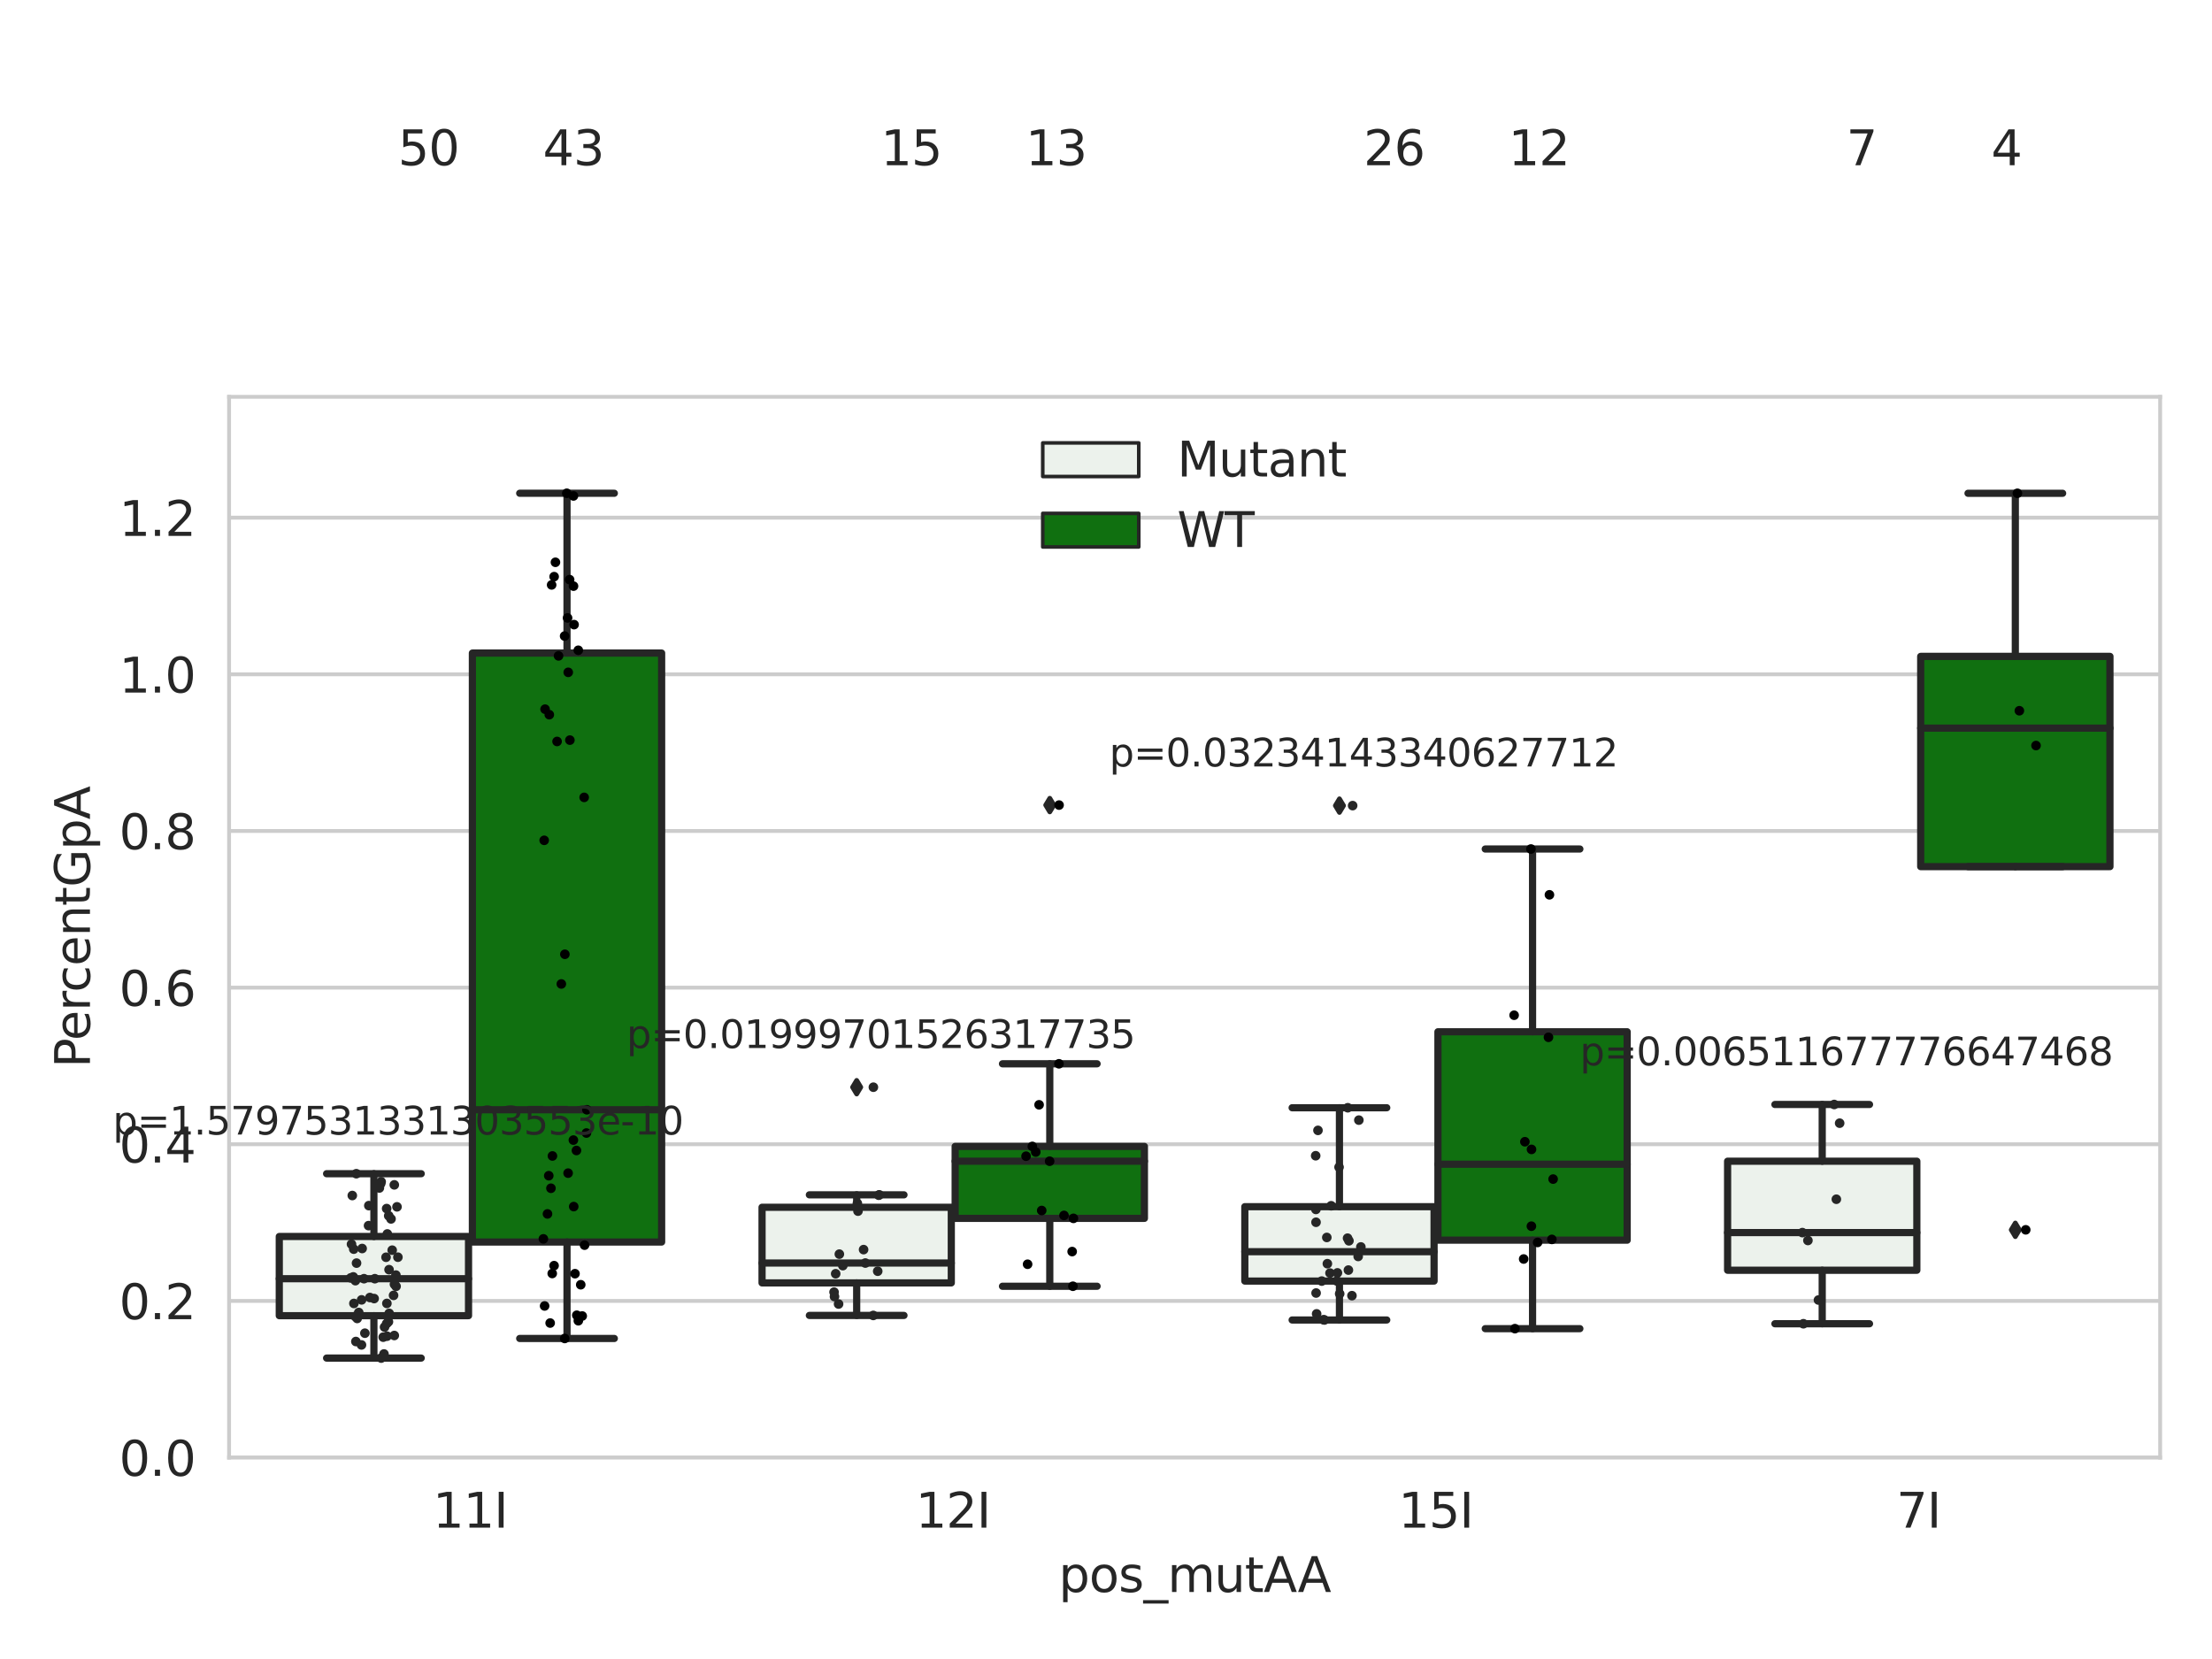 <?xml version="1.0" encoding="utf-8" standalone="no"?>
<!DOCTYPE svg PUBLIC "-//W3C//DTD SVG 1.1//EN"
  "http://www.w3.org/Graphics/SVG/1.1/DTD/svg11.dtd">
<svg xmlns:xlink="http://www.w3.org/1999/xlink" width="460.8pt" height="345.6pt" viewBox="0 0 460.8 345.6" xmlns="http://www.w3.org/2000/svg" version="1.1">
 <defs>
  <style type="text/css">*{stroke-linejoin: round; stroke-linecap: butt}</style>
 </defs>
 <g id="figure_1">
  <g id="patch_1">
   <path d="M 0 345.6 
L 460.8 345.6 
L 460.8 0 
L 0 0 
z
" style="fill: #ffffff"/>
  </g>
  <g id="axes_1">
   <g id="patch_2">
    <path d="M 47.72 303.64 
L 450 303.64 
L 450 82.667 
L 47.72 82.667 
z
" style="fill: #ffffff"/>
   </g>
   <g id="matplotlib.axis_1">
    <g id="xtick_1">
     <g id="text_1">
      <!-- 11I -->
      <g style="fill: #262626" transform="translate(90.168 318.238)scale(0.1 -0.1)">
       <defs>
        <path id="DejaVuSans-31" d="M 794 531 
L 1825 531 
L 1825 4091 
L 703 3866 
L 703 4441 
L 1819 4666 
L 2450 4666 
L 2450 531 
L 3481 531 
L 3481 0 
L 794 0 
L 794 531 
z
" transform="scale(0.016)"/>
        <path id="DejaVuSans-49" d="M 628 4666 
L 1259 4666 
L 1259 0 
L 628 0 
L 628 4666 
z
" transform="scale(0.016)"/>
       </defs>
       <use xlink:href="#DejaVuSans-31"/>
       <use xlink:href="#DejaVuSans-31" x="63.623"/>
       <use xlink:href="#DejaVuSans-49" x="127.246"/>
      </g>
     </g>
    </g>
    <g id="xtick_2">
     <g id="text_2">
      <!-- 12I -->
      <g style="fill: #262626" transform="translate(190.738 318.238)scale(0.1 -0.1)">
       <defs>
        <path id="DejaVuSans-32" d="M 1228 531 
L 3431 531 
L 3431 0 
L 469 0 
L 469 531 
Q 828 903 1448 1529 
Q 2069 2156 2228 2338 
Q 2531 2678 2651 2914 
Q 2772 3150 2772 3378 
Q 2772 3750 2511 3984 
Q 2250 4219 1831 4219 
Q 1534 4219 1204 4116 
Q 875 4013 500 3803 
L 500 4441 
Q 881 4594 1212 4672 
Q 1544 4750 1819 4750 
Q 2544 4750 2975 4387 
Q 3406 4025 3406 3419 
Q 3406 3131 3298 2873 
Q 3191 2616 2906 2266 
Q 2828 2175 2409 1742 
Q 1991 1309 1228 531 
z
" transform="scale(0.016)"/>
       </defs>
       <use xlink:href="#DejaVuSans-31"/>
       <use xlink:href="#DejaVuSans-32" x="63.623"/>
       <use xlink:href="#DejaVuSans-49" x="127.246"/>
      </g>
     </g>
    </g>
    <g id="xtick_3">
     <g id="text_3">
      <!-- 15I -->
      <g style="fill: #262626" transform="translate(291.308 318.238)scale(0.1 -0.1)">
       <defs>
        <path id="DejaVuSans-35" d="M 691 4666 
L 3169 4666 
L 3169 4134 
L 1269 4134 
L 1269 2991 
Q 1406 3038 1543 3061 
Q 1681 3084 1819 3084 
Q 2600 3084 3056 2656 
Q 3513 2228 3513 1497 
Q 3513 744 3044 326 
Q 2575 -91 1722 -91 
Q 1428 -91 1123 -41 
Q 819 9 494 109 
L 494 744 
Q 775 591 1075 516 
Q 1375 441 1709 441 
Q 2250 441 2565 725 
Q 2881 1009 2881 1497 
Q 2881 1984 2565 2268 
Q 2250 2553 1709 2553 
Q 1456 2553 1204 2497 
Q 953 2441 691 2322 
L 691 4666 
z
" transform="scale(0.016)"/>
       </defs>
       <use xlink:href="#DejaVuSans-31"/>
       <use xlink:href="#DejaVuSans-35" x="63.623"/>
       <use xlink:href="#DejaVuSans-49" x="127.246"/>
      </g>
     </g>
    </g>
    <g id="xtick_4">
     <g id="text_4">
      <!-- 7I -->
      <g style="fill: #262626" transform="translate(395.059 318.238)scale(0.1 -0.1)">
       <defs>
        <path id="DejaVuSans-37" d="M 525 4666 
L 3525 4666 
L 3525 4397 
L 1831 0 
L 1172 0 
L 2766 4134 
L 525 4134 
L 525 4666 
z
" transform="scale(0.016)"/>
       </defs>
       <use xlink:href="#DejaVuSans-37"/>
       <use xlink:href="#DejaVuSans-49" x="63.623"/>
      </g>
     </g>
    </g>
    <g id="text_5">
     <!-- pos_mutAA -->
     <g style="fill: #262626" transform="translate(220.544 331.638)scale(0.1 -0.1)">
      <defs>
       <path id="DejaVuSans-70" d="M 1159 525 
L 1159 -1331 
L 581 -1331 
L 581 3500 
L 1159 3500 
L 1159 2969 
Q 1341 3281 1617 3432 
Q 1894 3584 2278 3584 
Q 2916 3584 3314 3078 
Q 3713 2572 3713 1747 
Q 3713 922 3314 415 
Q 2916 -91 2278 -91 
Q 1894 -91 1617 61 
Q 1341 213 1159 525 
z
M 3116 1747 
Q 3116 2381 2855 2742 
Q 2594 3103 2138 3103 
Q 1681 3103 1420 2742 
Q 1159 2381 1159 1747 
Q 1159 1113 1420 752 
Q 1681 391 2138 391 
Q 2594 391 2855 752 
Q 3116 1113 3116 1747 
z
" transform="scale(0.016)"/>
       <path id="DejaVuSans-6f" d="M 1959 3097 
Q 1497 3097 1228 2736 
Q 959 2375 959 1747 
Q 959 1119 1226 758 
Q 1494 397 1959 397 
Q 2419 397 2687 759 
Q 2956 1122 2956 1747 
Q 2956 2369 2687 2733 
Q 2419 3097 1959 3097 
z
M 1959 3584 
Q 2709 3584 3137 3096 
Q 3566 2609 3566 1747 
Q 3566 888 3137 398 
Q 2709 -91 1959 -91 
Q 1206 -91 779 398 
Q 353 888 353 1747 
Q 353 2609 779 3096 
Q 1206 3584 1959 3584 
z
" transform="scale(0.016)"/>
       <path id="DejaVuSans-73" d="M 2834 3397 
L 2834 2853 
Q 2591 2978 2328 3040 
Q 2066 3103 1784 3103 
Q 1356 3103 1142 2972 
Q 928 2841 928 2578 
Q 928 2378 1081 2264 
Q 1234 2150 1697 2047 
L 1894 2003 
Q 2506 1872 2764 1633 
Q 3022 1394 3022 966 
Q 3022 478 2636 193 
Q 2250 -91 1575 -91 
Q 1294 -91 989 -36 
Q 684 19 347 128 
L 347 722 
Q 666 556 975 473 
Q 1284 391 1588 391 
Q 1994 391 2212 530 
Q 2431 669 2431 922 
Q 2431 1156 2273 1281 
Q 2116 1406 1581 1522 
L 1381 1569 
Q 847 1681 609 1914 
Q 372 2147 372 2553 
Q 372 3047 722 3315 
Q 1072 3584 1716 3584 
Q 2034 3584 2315 3537 
Q 2597 3491 2834 3397 
z
" transform="scale(0.016)"/>
       <path id="DejaVuSans-5f" d="M 3263 -1063 
L 3263 -1509 
L -63 -1509 
L -63 -1063 
L 3263 -1063 
z
" transform="scale(0.016)"/>
       <path id="DejaVuSans-6d" d="M 3328 2828 
Q 3544 3216 3844 3400 
Q 4144 3584 4550 3584 
Q 5097 3584 5394 3201 
Q 5691 2819 5691 2113 
L 5691 0 
L 5113 0 
L 5113 2094 
Q 5113 2597 4934 2840 
Q 4756 3084 4391 3084 
Q 3944 3084 3684 2787 
Q 3425 2491 3425 1978 
L 3425 0 
L 2847 0 
L 2847 2094 
Q 2847 2600 2669 2842 
Q 2491 3084 2119 3084 
Q 1678 3084 1418 2786 
Q 1159 2488 1159 1978 
L 1159 0 
L 581 0 
L 581 3500 
L 1159 3500 
L 1159 2956 
Q 1356 3278 1631 3431 
Q 1906 3584 2284 3584 
Q 2666 3584 2933 3390 
Q 3200 3197 3328 2828 
z
" transform="scale(0.016)"/>
       <path id="DejaVuSans-75" d="M 544 1381 
L 544 3500 
L 1119 3500 
L 1119 1403 
Q 1119 906 1312 657 
Q 1506 409 1894 409 
Q 2359 409 2629 706 
Q 2900 1003 2900 1516 
L 2900 3500 
L 3475 3500 
L 3475 0 
L 2900 0 
L 2900 538 
Q 2691 219 2414 64 
Q 2138 -91 1772 -91 
Q 1169 -91 856 284 
Q 544 659 544 1381 
z
M 1991 3584 
L 1991 3584 
z
" transform="scale(0.016)"/>
       <path id="DejaVuSans-74" d="M 1172 4494 
L 1172 3500 
L 2356 3500 
L 2356 3053 
L 1172 3053 
L 1172 1153 
Q 1172 725 1289 603 
Q 1406 481 1766 481 
L 2356 481 
L 2356 0 
L 1766 0 
Q 1100 0 847 248 
Q 594 497 594 1153 
L 594 3053 
L 172 3053 
L 172 3500 
L 594 3500 
L 594 4494 
L 1172 4494 
z
" transform="scale(0.016)"/>
       <path id="DejaVuSans-41" d="M 2188 4044 
L 1331 1722 
L 3047 1722 
L 2188 4044 
z
M 1831 4666 
L 2547 4666 
L 4325 0 
L 3669 0 
L 3244 1197 
L 1141 1197 
L 716 0 
L 50 0 
L 1831 4666 
z
" transform="scale(0.016)"/>
      </defs>
      <use xlink:href="#DejaVuSans-70"/>
      <use xlink:href="#DejaVuSans-6f" x="63.477"/>
      <use xlink:href="#DejaVuSans-73" x="124.658"/>
      <use xlink:href="#DejaVuSans-5f" x="176.758"/>
      <use xlink:href="#DejaVuSans-6d" x="226.758"/>
      <use xlink:href="#DejaVuSans-75" x="324.17"/>
      <use xlink:href="#DejaVuSans-74" x="387.549"/>
      <use xlink:href="#DejaVuSans-41" x="426.758"/>
      <use xlink:href="#DejaVuSans-41" x="497.916"/>
     </g>
    </g>
   </g>
   <g id="matplotlib.axis_2">
    <g id="ytick_1">
     <g id="line2d_1">
      <path d="M 47.72 303.64 
L 450 303.64 
" clip-path="url(#p53168a4348)" style="fill: none; stroke: #cccccc; stroke-width: 0.8; stroke-linecap: round"/>
     </g>
     <g id="text_6">
      <!-- 0.0 -->
      <g style="fill: #262626" transform="translate(24.817 307.439)scale(0.1 -0.1)">
       <defs>
        <path id="DejaVuSans-30" d="M 2034 4250 
Q 1547 4250 1301 3770 
Q 1056 3291 1056 2328 
Q 1056 1369 1301 889 
Q 1547 409 2034 409 
Q 2525 409 2770 889 
Q 3016 1369 3016 2328 
Q 3016 3291 2770 3770 
Q 2525 4250 2034 4250 
z
M 2034 4750 
Q 2819 4750 3233 4129 
Q 3647 3509 3647 2328 
Q 3647 1150 3233 529 
Q 2819 -91 2034 -91 
Q 1250 -91 836 529 
Q 422 1150 422 2328 
Q 422 3509 836 4129 
Q 1250 4750 2034 4750 
z
" transform="scale(0.016)"/>
        <path id="DejaVuSans-2e" d="M 684 794 
L 1344 794 
L 1344 0 
L 684 0 
L 684 794 
z
" transform="scale(0.016)"/>
       </defs>
       <use xlink:href="#DejaVuSans-30"/>
       <use xlink:href="#DejaVuSans-2e" x="63.623"/>
       <use xlink:href="#DejaVuSans-30" x="95.41"/>
      </g>
     </g>
    </g>
    <g id="ytick_2">
     <g id="line2d_2">
      <path d="M 47.72 271.006 
L 450 271.006 
" clip-path="url(#p53168a4348)" style="fill: none; stroke: #cccccc; stroke-width: 0.8; stroke-linecap: round"/>
     </g>
     <g id="text_7">
      <!-- 0.2 -->
      <g style="fill: #262626" transform="translate(24.817 274.806)scale(0.1 -0.1)">
       <use xlink:href="#DejaVuSans-30"/>
       <use xlink:href="#DejaVuSans-2e" x="63.623"/>
       <use xlink:href="#DejaVuSans-32" x="95.41"/>
      </g>
     </g>
    </g>
    <g id="ytick_3">
     <g id="line2d_3">
      <path d="M 47.72 238.373 
L 450 238.373 
" clip-path="url(#p53168a4348)" style="fill: none; stroke: #cccccc; stroke-width: 0.8; stroke-linecap: round"/>
     </g>
     <g id="text_8">
      <!-- 0.4 -->
      <g style="fill: #262626" transform="translate(24.817 242.172)scale(0.1 -0.1)">
       <defs>
        <path id="DejaVuSans-34" d="M 2419 4116 
L 825 1625 
L 2419 1625 
L 2419 4116 
z
M 2253 4666 
L 3047 4666 
L 3047 1625 
L 3713 1625 
L 3713 1100 
L 3047 1100 
L 3047 0 
L 2419 0 
L 2419 1100 
L 313 1100 
L 313 1709 
L 2253 4666 
z
" transform="scale(0.016)"/>
       </defs>
       <use xlink:href="#DejaVuSans-30"/>
       <use xlink:href="#DejaVuSans-2e" x="63.623"/>
       <use xlink:href="#DejaVuSans-34" x="95.41"/>
      </g>
     </g>
    </g>
    <g id="ytick_4">
     <g id="line2d_4">
      <path d="M 47.72 205.739 
L 450 205.739 
" clip-path="url(#p53168a4348)" style="fill: none; stroke: #cccccc; stroke-width: 0.8; stroke-linecap: round"/>
     </g>
     <g id="text_9">
      <!-- 0.6 -->
      <g style="fill: #262626" transform="translate(24.817 209.539)scale(0.1 -0.1)">
       <defs>
        <path id="DejaVuSans-36" d="M 2113 2584 
Q 1688 2584 1439 2293 
Q 1191 2003 1191 1497 
Q 1191 994 1439 701 
Q 1688 409 2113 409 
Q 2538 409 2786 701 
Q 3034 994 3034 1497 
Q 3034 2003 2786 2293 
Q 2538 2584 2113 2584 
z
M 3366 4563 
L 3366 3988 
Q 3128 4100 2886 4159 
Q 2644 4219 2406 4219 
Q 1781 4219 1451 3797 
Q 1122 3375 1075 2522 
Q 1259 2794 1537 2939 
Q 1816 3084 2150 3084 
Q 2853 3084 3261 2657 
Q 3669 2231 3669 1497 
Q 3669 778 3244 343 
Q 2819 -91 2113 -91 
Q 1303 -91 875 529 
Q 447 1150 447 2328 
Q 447 3434 972 4092 
Q 1497 4750 2381 4750 
Q 2619 4750 2861 4703 
Q 3103 4656 3366 4563 
z
" transform="scale(0.016)"/>
       </defs>
       <use xlink:href="#DejaVuSans-30"/>
       <use xlink:href="#DejaVuSans-2e" x="63.623"/>
       <use xlink:href="#DejaVuSans-36" x="95.41"/>
      </g>
     </g>
    </g>
    <g id="ytick_5">
     <g id="line2d_5">
      <path d="M 47.72 173.106 
L 450 173.106 
" clip-path="url(#p53168a4348)" style="fill: none; stroke: #cccccc; stroke-width: 0.8; stroke-linecap: round"/>
     </g>
     <g id="text_10">
      <!-- 0.8 -->
      <g style="fill: #262626" transform="translate(24.817 176.905)scale(0.1 -0.1)">
       <defs>
        <path id="DejaVuSans-38" d="M 2034 2216 
Q 1584 2216 1326 1975 
Q 1069 1734 1069 1313 
Q 1069 891 1326 650 
Q 1584 409 2034 409 
Q 2484 409 2743 651 
Q 3003 894 3003 1313 
Q 3003 1734 2745 1975 
Q 2488 2216 2034 2216 
z
M 1403 2484 
Q 997 2584 770 2862 
Q 544 3141 544 3541 
Q 544 4100 942 4425 
Q 1341 4750 2034 4750 
Q 2731 4750 3128 4425 
Q 3525 4100 3525 3541 
Q 3525 3141 3298 2862 
Q 3072 2584 2669 2484 
Q 3125 2378 3379 2068 
Q 3634 1759 3634 1313 
Q 3634 634 3220 271 
Q 2806 -91 2034 -91 
Q 1263 -91 848 271 
Q 434 634 434 1313 
Q 434 1759 690 2068 
Q 947 2378 1403 2484 
z
M 1172 3481 
Q 1172 3119 1398 2916 
Q 1625 2713 2034 2713 
Q 2441 2713 2670 2916 
Q 2900 3119 2900 3481 
Q 2900 3844 2670 4047 
Q 2441 4250 2034 4250 
Q 1625 4250 1398 4047 
Q 1172 3844 1172 3481 
z
" transform="scale(0.016)"/>
       </defs>
       <use xlink:href="#DejaVuSans-30"/>
       <use xlink:href="#DejaVuSans-2e" x="63.623"/>
       <use xlink:href="#DejaVuSans-38" x="95.41"/>
      </g>
     </g>
    </g>
    <g id="ytick_6">
     <g id="line2d_6">
      <path d="M 47.72 140.472 
L 450 140.472 
" clip-path="url(#p53168a4348)" style="fill: none; stroke: #cccccc; stroke-width: 0.8; stroke-linecap: round"/>
     </g>
     <g id="text_11">
      <!-- 1.0 -->
      <g style="fill: #262626" transform="translate(24.817 144.272)scale(0.1 -0.1)">
       <use xlink:href="#DejaVuSans-31"/>
       <use xlink:href="#DejaVuSans-2e" x="63.623"/>
       <use xlink:href="#DejaVuSans-30" x="95.41"/>
      </g>
     </g>
    </g>
    <g id="ytick_7">
     <g id="line2d_7">
      <path d="M 47.72 107.839 
L 450 107.839 
" clip-path="url(#p53168a4348)" style="fill: none; stroke: #cccccc; stroke-width: 0.8; stroke-linecap: round"/>
     </g>
     <g id="text_12">
      <!-- 1.2 -->
      <g style="fill: #262626" transform="translate(24.817 111.638)scale(0.1 -0.1)">
       <use xlink:href="#DejaVuSans-31"/>
       <use xlink:href="#DejaVuSans-2e" x="63.623"/>
       <use xlink:href="#DejaVuSans-32" x="95.41"/>
      </g>
     </g>
    </g>
    <g id="text_13">
     <!-- PercentGpA -->
     <g style="fill: #262626" transform="translate(18.737 222.43)rotate(-90)scale(0.1 -0.1)">
      <defs>
       <path id="DejaVuSans-50" d="M 1259 4147 
L 1259 2394 
L 2053 2394 
Q 2494 2394 2734 2622 
Q 2975 2850 2975 3272 
Q 2975 3691 2734 3919 
Q 2494 4147 2053 4147 
L 1259 4147 
z
M 628 4666 
L 2053 4666 
Q 2838 4666 3239 4311 
Q 3641 3956 3641 3272 
Q 3641 2581 3239 2228 
Q 2838 1875 2053 1875 
L 1259 1875 
L 1259 0 
L 628 0 
L 628 4666 
z
" transform="scale(0.016)"/>
       <path id="DejaVuSans-65" d="M 3597 1894 
L 3597 1613 
L 953 1613 
Q 991 1019 1311 708 
Q 1631 397 2203 397 
Q 2534 397 2845 478 
Q 3156 559 3463 722 
L 3463 178 
Q 3153 47 2828 -22 
Q 2503 -91 2169 -91 
Q 1331 -91 842 396 
Q 353 884 353 1716 
Q 353 2575 817 3079 
Q 1281 3584 2069 3584 
Q 2775 3584 3186 3129 
Q 3597 2675 3597 1894 
z
M 3022 2063 
Q 3016 2534 2758 2815 
Q 2500 3097 2075 3097 
Q 1594 3097 1305 2825 
Q 1016 2553 972 2059 
L 3022 2063 
z
" transform="scale(0.016)"/>
       <path id="DejaVuSans-72" d="M 2631 2963 
Q 2534 3019 2420 3045 
Q 2306 3072 2169 3072 
Q 1681 3072 1420 2755 
Q 1159 2438 1159 1844 
L 1159 0 
L 581 0 
L 581 3500 
L 1159 3500 
L 1159 2956 
Q 1341 3275 1631 3429 
Q 1922 3584 2338 3584 
Q 2397 3584 2469 3576 
Q 2541 3569 2628 3553 
L 2631 2963 
z
" transform="scale(0.016)"/>
       <path id="DejaVuSans-63" d="M 3122 3366 
L 3122 2828 
Q 2878 2963 2633 3030 
Q 2388 3097 2138 3097 
Q 1578 3097 1268 2742 
Q 959 2388 959 1747 
Q 959 1106 1268 751 
Q 1578 397 2138 397 
Q 2388 397 2633 464 
Q 2878 531 3122 666 
L 3122 134 
Q 2881 22 2623 -34 
Q 2366 -91 2075 -91 
Q 1284 -91 818 406 
Q 353 903 353 1747 
Q 353 2603 823 3093 
Q 1294 3584 2113 3584 
Q 2378 3584 2631 3529 
Q 2884 3475 3122 3366 
z
" transform="scale(0.016)"/>
       <path id="DejaVuSans-6e" d="M 3513 2113 
L 3513 0 
L 2938 0 
L 2938 2094 
Q 2938 2591 2744 2837 
Q 2550 3084 2163 3084 
Q 1697 3084 1428 2787 
Q 1159 2491 1159 1978 
L 1159 0 
L 581 0 
L 581 3500 
L 1159 3500 
L 1159 2956 
Q 1366 3272 1645 3428 
Q 1925 3584 2291 3584 
Q 2894 3584 3203 3211 
Q 3513 2838 3513 2113 
z
" transform="scale(0.016)"/>
       <path id="DejaVuSans-47" d="M 3809 666 
L 3809 1919 
L 2778 1919 
L 2778 2438 
L 4434 2438 
L 4434 434 
Q 4069 175 3628 42 
Q 3188 -91 2688 -91 
Q 1594 -91 976 548 
Q 359 1188 359 2328 
Q 359 3472 976 4111 
Q 1594 4750 2688 4750 
Q 3144 4750 3555 4637 
Q 3966 4525 4313 4306 
L 4313 3634 
Q 3963 3931 3569 4081 
Q 3175 4231 2741 4231 
Q 1884 4231 1454 3753 
Q 1025 3275 1025 2328 
Q 1025 1384 1454 906 
Q 1884 428 2741 428 
Q 3075 428 3337 486 
Q 3600 544 3809 666 
z
" transform="scale(0.016)"/>
      </defs>
      <use xlink:href="#DejaVuSans-50"/>
      <use xlink:href="#DejaVuSans-65" x="56.678"/>
      <use xlink:href="#DejaVuSans-72" x="118.201"/>
      <use xlink:href="#DejaVuSans-63" x="157.064"/>
      <use xlink:href="#DejaVuSans-65" x="212.045"/>
      <use xlink:href="#DejaVuSans-6e" x="273.568"/>
      <use xlink:href="#DejaVuSans-74" x="336.947"/>
      <use xlink:href="#DejaVuSans-47" x="376.156"/>
      <use xlink:href="#DejaVuSans-70" x="453.646"/>
      <use xlink:href="#DejaVuSans-41" x="517.123"/>
     </g>
    </g>
   </g>
   <g id="patch_3">
    <path d="M 58.179 274.08 
L 97.603 274.08 
L 97.603 257.585 
L 58.179 257.585 
L 58.179 274.08 
z
" clip-path="url(#p53168a4348)" style="fill: #ecf2ec; stroke: #262626; stroke-width: 1.5; stroke-linejoin: miter"/>
   </g>
   <g id="patch_4">
    <path d="M 98.407 258.734 
L 137.831 258.734 
L 137.831 136.047 
L 98.407 136.047 
L 98.407 258.734 
z
" clip-path="url(#p53168a4348)" style="fill: #107010; stroke: #262626; stroke-width: 1.5; stroke-linejoin: miter"/>
   </g>
   <g id="patch_5">
    <path d="M 158.749 267.252 
L 198.173 267.252 
L 198.173 251.494 
L 158.749 251.494 
L 158.749 267.252 
z
" clip-path="url(#p53168a4348)" style="fill: #ecf2ec; stroke: #262626; stroke-width: 1.5; stroke-linejoin: miter"/>
   </g>
   <g id="patch_6">
    <path d="M 198.977 253.806 
L 238.401 253.806 
L 238.401 238.816 
L 198.977 238.816 
L 198.977 253.806 
z
" clip-path="url(#p53168a4348)" style="fill: #107010; stroke: #262626; stroke-width: 1.5; stroke-linejoin: miter"/>
   </g>
   <g id="patch_7">
    <path d="M 259.319 266.868 
L 298.743 266.868 
L 298.743 251.373 
L 259.319 251.373 
L 259.319 266.868 
z
" clip-path="url(#p53168a4348)" style="fill: #ecf2ec; stroke: #262626; stroke-width: 1.5; stroke-linejoin: miter"/>
   </g>
   <g id="patch_8">
    <path d="M 299.547 258.348 
L 338.971 258.348 
L 338.971 214.937 
L 299.547 214.937 
L 299.547 258.348 
z
" clip-path="url(#p53168a4348)" style="fill: #107010; stroke: #262626; stroke-width: 1.5; stroke-linejoin: miter"/>
   </g>
   <g id="patch_9">
    <path d="M 359.889 264.616 
L 399.313 264.616 
L 399.313 241.9 
L 359.889 241.9 
L 359.889 264.616 
z
" clip-path="url(#p53168a4348)" style="fill: #ecf2ec; stroke: #262626; stroke-width: 1.5; stroke-linejoin: miter"/>
   </g>
   <g id="patch_10">
    <path d="M 400.117 180.531 
L 439.541 180.531 
L 439.541 136.735 
L 400.117 136.735 
L 400.117 180.531 
z
" clip-path="url(#p53168a4348)" style="fill: #107010; stroke: #262626; stroke-width: 1.5; stroke-linejoin: miter"/>
   </g>
   <g id="patch_11">
    <path d="M 98.005 303.64 
L 98.005 303.64 
L 98.005 303.64 
L 98.005 303.64 
z
" clip-path="url(#p53168a4348)" style="fill: #ecf2ec; stroke: #262626; stroke-width: 0.75; stroke-linejoin: miter"/>
   </g>
   <g id="patch_12">
    <path d="M 98.005 303.64 
L 98.005 303.64 
L 98.005 303.64 
L 98.005 303.64 
z
" clip-path="url(#p53168a4348)" style="fill: #107010; stroke: #262626; stroke-width: 0.75; stroke-linejoin: miter"/>
   </g>
   <g id="PathCollection_1"/>
   <g id="PathCollection_2"/>
   <g id="line2d_8">
    <path d="M 77.891 274.08 
L 77.891 282.913 
" clip-path="url(#p53168a4348)" style="fill: none; stroke: #262626; stroke-width: 1.5; stroke-linecap: round"/>
   </g>
   <g id="line2d_9">
    <path d="M 77.891 257.585 
L 77.891 244.504 
" clip-path="url(#p53168a4348)" style="fill: none; stroke: #262626; stroke-width: 1.5; stroke-linecap: round"/>
   </g>
   <g id="line2d_10">
    <path d="M 68.035 282.913 
L 87.747 282.913 
" clip-path="url(#p53168a4348)" style="fill: none; stroke: #262626; stroke-width: 1.5; stroke-linecap: round"/>
   </g>
   <g id="line2d_11">
    <path d="M 68.035 244.504 
L 87.747 244.504 
" clip-path="url(#p53168a4348)" style="fill: none; stroke: #262626; stroke-width: 1.5; stroke-linecap: round"/>
   </g>
   <g id="line2d_12"/>
   <g id="line2d_13">
    <path d="M 118.119 258.734 
L 118.119 278.829 
" clip-path="url(#p53168a4348)" style="fill: none; stroke: #262626; stroke-width: 1.5; stroke-linecap: round"/>
   </g>
   <g id="line2d_14">
    <path d="M 118.119 136.047 
L 118.119 102.755 
" clip-path="url(#p53168a4348)" style="fill: none; stroke: #262626; stroke-width: 1.5; stroke-linecap: round"/>
   </g>
   <g id="line2d_15">
    <path d="M 108.263 278.829 
L 127.975 278.829 
" clip-path="url(#p53168a4348)" style="fill: none; stroke: #262626; stroke-width: 1.5; stroke-linecap: round"/>
   </g>
   <g id="line2d_16">
    <path d="M 108.263 102.755 
L 127.975 102.755 
" clip-path="url(#p53168a4348)" style="fill: none; stroke: #262626; stroke-width: 1.5; stroke-linecap: round"/>
   </g>
   <g id="line2d_17"/>
   <g id="line2d_18">
    <path d="M 178.461 267.252 
L 178.461 274.029 
" clip-path="url(#p53168a4348)" style="fill: none; stroke: #262626; stroke-width: 1.5; stroke-linecap: round"/>
   </g>
   <g id="line2d_19">
    <path d="M 178.461 251.494 
L 178.461 248.905 
" clip-path="url(#p53168a4348)" style="fill: none; stroke: #262626; stroke-width: 1.5; stroke-linecap: round"/>
   </g>
   <g id="line2d_20">
    <path d="M 168.605 274.029 
L 188.317 274.029 
" clip-path="url(#p53168a4348)" style="fill: none; stroke: #262626; stroke-width: 1.5; stroke-linecap: round"/>
   </g>
   <g id="line2d_21">
    <path d="M 168.605 248.905 
L 188.317 248.905 
" clip-path="url(#p53168a4348)" style="fill: none; stroke: #262626; stroke-width: 1.5; stroke-linecap: round"/>
   </g>
   <g id="line2d_22">
    <defs>
     <path id="mdf461ba61c" d="M -0 1.414 
L 0.849 0 
L 0 -1.414 
L -0.849 -0 
z
" style="stroke: #262626; stroke-linejoin: miter"/>
    </defs>
    <g clip-path="url(#p53168a4348)">
     <use xlink:href="#mdf461ba61c" x="178.461" y="226.485" style="fill: #262626; stroke: #262626; stroke-linejoin: miter"/>
    </g>
   </g>
   <g id="line2d_23">
    <path d="M 218.689 253.806 
L 218.689 267.949 
" clip-path="url(#p53168a4348)" style="fill: none; stroke: #262626; stroke-width: 1.5; stroke-linecap: round"/>
   </g>
   <g id="line2d_24">
    <path d="M 218.689 238.816 
L 218.689 221.608 
" clip-path="url(#p53168a4348)" style="fill: none; stroke: #262626; stroke-width: 1.5; stroke-linecap: round"/>
   </g>
   <g id="line2d_25">
    <path d="M 208.833 267.949 
L 228.545 267.949 
" clip-path="url(#p53168a4348)" style="fill: none; stroke: #262626; stroke-width: 1.5; stroke-linecap: round"/>
   </g>
   <g id="line2d_26">
    <path d="M 208.833 221.608 
L 228.545 221.608 
" clip-path="url(#p53168a4348)" style="fill: none; stroke: #262626; stroke-width: 1.5; stroke-linecap: round"/>
   </g>
   <g id="line2d_27">
    <g clip-path="url(#p53168a4348)">
     <use xlink:href="#mdf461ba61c" x="218.689" y="167.713" style="fill: #262626; stroke: #262626; stroke-linejoin: miter"/>
    </g>
   </g>
   <g id="line2d_28">
    <path d="M 279.031 266.868 
L 279.031 274.977 
" clip-path="url(#p53168a4348)" style="fill: none; stroke: #262626; stroke-width: 1.5; stroke-linecap: round"/>
   </g>
   <g id="line2d_29">
    <path d="M 279.031 251.373 
L 279.031 230.765 
" clip-path="url(#p53168a4348)" style="fill: none; stroke: #262626; stroke-width: 1.5; stroke-linecap: round"/>
   </g>
   <g id="line2d_30">
    <path d="M 269.175 274.977 
L 288.887 274.977 
" clip-path="url(#p53168a4348)" style="fill: none; stroke: #262626; stroke-width: 1.5; stroke-linecap: round"/>
   </g>
   <g id="line2d_31">
    <path d="M 269.175 230.765 
L 288.887 230.765 
" clip-path="url(#p53168a4348)" style="fill: none; stroke: #262626; stroke-width: 1.5; stroke-linecap: round"/>
   </g>
   <g id="line2d_32">
    <g clip-path="url(#p53168a4348)">
     <use xlink:href="#mdf461ba61c" x="279.031" y="167.825" style="fill: #262626; stroke: #262626; stroke-linejoin: miter"/>
    </g>
   </g>
   <g id="line2d_33">
    <path d="M 319.259 258.348 
L 319.259 276.783 
" clip-path="url(#p53168a4348)" style="fill: none; stroke: #262626; stroke-width: 1.5; stroke-linecap: round"/>
   </g>
   <g id="line2d_34">
    <path d="M 319.259 214.937 
L 319.259 176.865 
" clip-path="url(#p53168a4348)" style="fill: none; stroke: #262626; stroke-width: 1.5; stroke-linecap: round"/>
   </g>
   <g id="line2d_35">
    <path d="M 309.403 276.783 
L 329.115 276.783 
" clip-path="url(#p53168a4348)" style="fill: none; stroke: #262626; stroke-width: 1.5; stroke-linecap: round"/>
   </g>
   <g id="line2d_36">
    <path d="M 309.403 176.865 
L 329.115 176.865 
" clip-path="url(#p53168a4348)" style="fill: none; stroke: #262626; stroke-width: 1.5; stroke-linecap: round"/>
   </g>
   <g id="line2d_37"/>
   <g id="line2d_38">
    <path d="M 379.601 264.616 
L 379.601 275.761 
" clip-path="url(#p53168a4348)" style="fill: none; stroke: #262626; stroke-width: 1.5; stroke-linecap: round"/>
   </g>
   <g id="line2d_39">
    <path d="M 379.601 241.9 
L 379.601 230.085 
" clip-path="url(#p53168a4348)" style="fill: none; stroke: #262626; stroke-width: 1.5; stroke-linecap: round"/>
   </g>
   <g id="line2d_40">
    <path d="M 369.745 275.761 
L 389.457 275.761 
" clip-path="url(#p53168a4348)" style="fill: none; stroke: #262626; stroke-width: 1.5; stroke-linecap: round"/>
   </g>
   <g id="line2d_41">
    <path d="M 369.745 230.085 
L 389.457 230.085 
" clip-path="url(#p53168a4348)" style="fill: none; stroke: #262626; stroke-width: 1.5; stroke-linecap: round"/>
   </g>
   <g id="line2d_42"/>
   <g id="line2d_43">
    <path d="M 419.829 180.531 
L 419.829 180.531 
" clip-path="url(#p53168a4348)" style="fill: none; stroke: #262626; stroke-width: 1.5; stroke-linecap: round"/>
   </g>
   <g id="line2d_44">
    <path d="M 419.829 136.735 
L 419.829 102.762 
" clip-path="url(#p53168a4348)" style="fill: none; stroke: #262626; stroke-width: 1.5; stroke-linecap: round"/>
   </g>
   <g id="line2d_45">
    <path d="M 409.973 180.531 
L 429.685 180.531 
" clip-path="url(#p53168a4348)" style="fill: none; stroke: #262626; stroke-width: 1.5; stroke-linecap: round"/>
   </g>
   <g id="line2d_46">
    <path d="M 409.973 102.762 
L 429.685 102.762 
" clip-path="url(#p53168a4348)" style="fill: none; stroke: #262626; stroke-width: 1.5; stroke-linecap: round"/>
   </g>
   <g id="line2d_47">
    <g clip-path="url(#p53168a4348)">
     <use xlink:href="#mdf461ba61c" x="419.829" y="256.194" style="fill: #262626; stroke: #262626; stroke-linejoin: miter"/>
    </g>
   </g>
   <g id="line2d_48">
    <path d="M 58.179 266.376 
L 97.603 266.376 
" clip-path="url(#p53168a4348)" style="fill: none; stroke: #262626; stroke-width: 1.5; stroke-linecap: round"/>
   </g>
   <g id="line2d_49">
    <path d="M 98.407 231.187 
L 137.831 231.187 
" clip-path="url(#p53168a4348)" style="fill: none; stroke: #262626; stroke-width: 1.5; stroke-linecap: round"/>
   </g>
   <g id="line2d_50">
    <path d="M 158.749 263.116 
L 198.173 263.116 
" clip-path="url(#p53168a4348)" style="fill: none; stroke: #262626; stroke-width: 1.5; stroke-linecap: round"/>
   </g>
   <g id="line2d_51">
    <path d="M 198.977 241.901 
L 238.401 241.901 
" clip-path="url(#p53168a4348)" style="fill: none; stroke: #262626; stroke-width: 1.5; stroke-linecap: round"/>
   </g>
   <g id="line2d_52">
    <path d="M 259.319 260.752 
L 298.743 260.752 
" clip-path="url(#p53168a4348)" style="fill: none; stroke: #262626; stroke-width: 1.5; stroke-linecap: round"/>
   </g>
   <g id="line2d_53">
    <path d="M 299.547 242.533 
L 338.971 242.533 
" clip-path="url(#p53168a4348)" style="fill: none; stroke: #262626; stroke-width: 1.5; stroke-linecap: round"/>
   </g>
   <g id="line2d_54">
    <path d="M 359.889 256.774 
L 399.313 256.774 
" clip-path="url(#p53168a4348)" style="fill: none; stroke: #262626; stroke-width: 1.5; stroke-linecap: round"/>
   </g>
   <g id="line2d_55">
    <path d="M 400.117 151.685 
L 439.541 151.685 
" clip-path="url(#p53168a4348)" style="fill: none; stroke: #262626; stroke-width: 1.5; stroke-linecap: round"/>
   </g>
   <g id="patch_13">
    <path d="M 47.72 303.64 
L 47.72 82.667 
" style="fill: none; stroke: #cccccc; stroke-width: 0.8; stroke-linejoin: miter; stroke-linecap: square"/>
   </g>
   <g id="patch_14">
    <path d="M 450 303.64 
L 450 82.667 
" style="fill: none; stroke: #cccccc; stroke-width: 0.8; stroke-linejoin: miter; stroke-linecap: square"/>
   </g>
   <g id="patch_15">
    <path d="M 47.72 303.64 
L 450 303.64 
" style="fill: none; stroke: #cccccc; stroke-width: 0.8; stroke-linejoin: miter; stroke-linecap: square"/>
   </g>
   <g id="patch_16">
    <path d="M 47.72 82.667 
L 450 82.667 
" style="fill: none; stroke: #cccccc; stroke-width: 0.8; stroke-linejoin: miter; stroke-linecap: square"/>
   </g>
   <g id="PathCollection_3">
    <defs>
     <path id="C0_0_aeaad6d196" d="M 0 1 
C 0.265 1 0.52 0.895 0.707 0.707 
C 0.895 0.52 1 0.265 1 -0 
C 1 -0.265 0.895 -0.52 0.707 -0.707 
C 0.52 -0.895 0.265 -1 0 -1 
C -0.265 -1 -0.52 -0.895 -0.707 -0.707 
C -0.895 -0.52 -1 -0.265 -1 0 
C -1 0.265 -0.895 0.52 -0.707 0.707 
C -0.52 0.895 -0.265 1 0 1 
z
"/>
    </defs>
    <g clip-path="url(#p53168a4348)">
     <use xlink:href="#C0_0_aeaad6d196" x="80.596" y="271.526" style="fill: #262626"/>
    </g>
    <g clip-path="url(#p53168a4348)">
     <use xlink:href="#C0_0_aeaad6d196" x="74.136" y="279.462" style="fill: #262626"/>
    </g>
    <g clip-path="url(#p53168a4348)">
     <use xlink:href="#C0_0_aeaad6d196" x="80.547" y="251.769" style="fill: #262626"/>
    </g>
    <g clip-path="url(#p53168a4348)">
     <use xlink:href="#C0_0_aeaad6d196" x="79.832" y="278.555" style="fill: #262626"/>
    </g>
    <g clip-path="url(#p53168a4348)">
     <use xlink:href="#C0_0_aeaad6d196" x="81.457" y="253.922" style="fill: #262626"/>
    </g>
    <g clip-path="url(#p53168a4348)">
     <use xlink:href="#C0_0_aeaad6d196" x="80.69" y="257.052" style="fill: #262626"/>
    </g>
    <g clip-path="url(#p53168a4348)">
     <use xlink:href="#C0_0_aeaad6d196" x="74.036" y="266.787" style="fill: #262626"/>
    </g>
    <g clip-path="url(#p53168a4348)">
     <use xlink:href="#C0_0_aeaad6d196" x="79.289" y="246.605" style="fill: #262626"/>
    </g>
    <g clip-path="url(#p53168a4348)">
     <use xlink:href="#C0_0_aeaad6d196" x="81.986" y="269.852" style="fill: #262626"/>
    </g>
    <g clip-path="url(#p53168a4348)">
     <use xlink:href="#C0_0_aeaad6d196" x="76.775" y="255.321" style="fill: #262626"/>
    </g>
    <g clip-path="url(#p53168a4348)">
     <use xlink:href="#C0_0_aeaad6d196" x="76.833" y="251.152" style="fill: #262626"/>
    </g>
    <g clip-path="url(#p53168a4348)">
     <use xlink:href="#C0_0_aeaad6d196" x="82.474" y="265.624" style="fill: #262626"/>
    </g>
    <g clip-path="url(#p53168a4348)">
     <use xlink:href="#C0_0_aeaad6d196" x="81.049" y="264.494" style="fill: #262626"/>
    </g>
    <g clip-path="url(#p53168a4348)">
     <use xlink:href="#C0_0_aeaad6d196" x="75.442" y="260.088" style="fill: #262626"/>
    </g>
    <g clip-path="url(#p53168a4348)">
     <use xlink:href="#C0_0_aeaad6d196" x="73.391" y="249.049" style="fill: #262626"/>
    </g>
    <g clip-path="url(#p53168a4348)">
     <use xlink:href="#C0_0_aeaad6d196" x="79.991" y="282.058" style="fill: #262626"/>
    </g>
    <g clip-path="url(#p53168a4348)">
     <use xlink:href="#C0_0_aeaad6d196" x="73.067" y="266.206" style="fill: #262626"/>
    </g>
    <g clip-path="url(#p53168a4348)">
     <use xlink:href="#C0_0_aeaad6d196" x="80.552" y="275.722" style="fill: #262626"/>
    </g>
    <g clip-path="url(#p53168a4348)">
     <use xlink:href="#C0_0_aeaad6d196" x="73.692" y="260.219" style="fill: #262626"/>
    </g>
    <g clip-path="url(#p53168a4348)">
     <use xlink:href="#C0_0_aeaad6d196" x="73.599" y="266.003" style="fill: #262626"/>
    </g>
    <g clip-path="url(#p53168a4348)">
     <use xlink:href="#C0_0_aeaad6d196" x="82.891" y="261.896" style="fill: #262626"/>
    </g>
    <g clip-path="url(#p53168a4348)">
     <use xlink:href="#C0_0_aeaad6d196" x="81.073" y="273.601" style="fill: #262626"/>
    </g>
    <g clip-path="url(#p53168a4348)">
     <use xlink:href="#C0_0_aeaad6d196" x="79.402" y="246.174" style="fill: #262626"/>
    </g>
    <g clip-path="url(#p53168a4348)">
     <use xlink:href="#C0_0_aeaad6d196" x="76.014" y="277.728" style="fill: #262626"/>
    </g>
    <g clip-path="url(#p53168a4348)">
     <use xlink:href="#C0_0_aeaad6d196" x="78.085" y="266.376" style="fill: #262626"/>
    </g>
    <g clip-path="url(#p53168a4348)">
     <use xlink:href="#C0_0_aeaad6d196" x="73.725" y="271.53" style="fill: #262626"/>
    </g>
    <g clip-path="url(#p53168a4348)">
     <use xlink:href="#C0_0_aeaad6d196" x="74.003" y="274.24" style="fill: #262626"/>
    </g>
    <g clip-path="url(#p53168a4348)">
     <use xlink:href="#C0_0_aeaad6d196" x="74.406" y="274.658" style="fill: #262626"/>
    </g>
    <g clip-path="url(#p53168a4348)">
     <use xlink:href="#C0_0_aeaad6d196" x="75.327" y="270.787" style="fill: #262626"/>
    </g>
    <g clip-path="url(#p53168a4348)">
     <use xlink:href="#C0_0_aeaad6d196" x="74.736" y="273.417" style="fill: #262626"/>
    </g>
    <g clip-path="url(#p53168a4348)">
     <use xlink:href="#C0_0_aeaad6d196" x="80.422" y="261.91" style="fill: #262626"/>
    </g>
    <g clip-path="url(#p53168a4348)">
     <use xlink:href="#C0_0_aeaad6d196" x="82.703" y="251.406" style="fill: #262626"/>
    </g>
    <g clip-path="url(#p53168a4348)">
     <use xlink:href="#C0_0_aeaad6d196" x="81.701" y="260.436" style="fill: #262626"/>
    </g>
    <g clip-path="url(#p53168a4348)">
     <use xlink:href="#C0_0_aeaad6d196" x="75.305" y="280.172" style="fill: #262626"/>
    </g>
    <g clip-path="url(#p53168a4348)">
     <use xlink:href="#C0_0_aeaad6d196" x="79.412" y="282.913" style="fill: #262626"/>
    </g>
    <g clip-path="url(#p53168a4348)">
     <use xlink:href="#C0_0_aeaad6d196" x="73.225" y="259.184" style="fill: #262626"/>
    </g>
    <g clip-path="url(#p53168a4348)">
     <use xlink:href="#C0_0_aeaad6d196" x="82.14" y="278.208" style="fill: #262626"/>
    </g>
    <g clip-path="url(#p53168a4348)">
     <use xlink:href="#C0_0_aeaad6d196" x="80.109" y="276.455" style="fill: #262626"/>
    </g>
    <g clip-path="url(#p53168a4348)">
     <use xlink:href="#C0_0_aeaad6d196" x="75.826" y="266.375" style="fill: #262626"/>
    </g>
    <g clip-path="url(#p53168a4348)">
     <use xlink:href="#C0_0_aeaad6d196" x="77.94" y="270.514" style="fill: #262626"/>
    </g>
    <g clip-path="url(#p53168a4348)">
     <use xlink:href="#C0_0_aeaad6d196" x="80.626" y="278.351" style="fill: #262626"/>
    </g>
    <g clip-path="url(#p53168a4348)">
     <use xlink:href="#C0_0_aeaad6d196" x="82.14" y="246.828" style="fill: #262626"/>
    </g>
    <g clip-path="url(#p53168a4348)">
     <use xlink:href="#C0_0_aeaad6d196" x="79.031" y="247.48" style="fill: #262626"/>
    </g>
    <g clip-path="url(#p53168a4348)">
     <use xlink:href="#C0_0_aeaad6d196" x="80.977" y="253.266" style="fill: #262626"/>
    </g>
    <g clip-path="url(#p53168a4348)">
     <use xlink:href="#C0_0_aeaad6d196" x="82.512" y="267.964" style="fill: #262626"/>
    </g>
    <g clip-path="url(#p53168a4348)">
     <use xlink:href="#C0_0_aeaad6d196" x="80.92" y="275.345" style="fill: #262626"/>
    </g>
    <g clip-path="url(#p53168a4348)">
     <use xlink:href="#C0_0_aeaad6d196" x="77.053" y="270.297" style="fill: #262626"/>
    </g>
    <g clip-path="url(#p53168a4348)">
     <use xlink:href="#C0_0_aeaad6d196" x="82.173" y="267.536" style="fill: #262626"/>
    </g>
    <g clip-path="url(#p53168a4348)">
     <use xlink:href="#C0_0_aeaad6d196" x="74.23" y="244.504" style="fill: #262626"/>
    </g>
    <g clip-path="url(#p53168a4348)">
     <use xlink:href="#C0_0_aeaad6d196" x="74.274" y="263.13" style="fill: #262626"/>
    </g>
   </g>
   <g id="PathCollection_4">
    <defs>
     <path id="C1_0_708e3264d0" d="M 0 1 
C 0.265 1 0.52 0.895 0.707 0.707 
C 0.895 0.52 1 0.265 1 -0 
C 1 -0.265 0.895 -0.52 0.707 -0.707 
C 0.52 -0.895 0.265 -1 0 -1 
C -0.265 -1 -0.52 -0.895 -0.707 -0.707 
C -0.895 -0.52 -1 -0.265 -1 0 
C -1 0.265 -0.895 0.52 -0.707 0.707 
C -0.52 0.895 -0.265 1 0 1 
z
"/>
    </defs>
    <g clip-path="url(#p53168a4348)">
     <use xlink:href="#C1_0_708e3264d0" x="119.472" y="122.104"/>
    </g>
    <g clip-path="url(#p53168a4348)">
     <use xlink:href="#C1_0_708e3264d0" x="119.46" y="103.314"/>
    </g>
    <g clip-path="url(#p53168a4348)">
     <use xlink:href="#C1_0_708e3264d0" x="120.469" y="135.464"/>
    </g>
    <g clip-path="url(#p53168a4348)">
     <use xlink:href="#C1_0_708e3264d0" x="115.04" y="265.293"/>
    </g>
    <g clip-path="url(#p53168a4348)">
     <use xlink:href="#C1_0_708e3264d0" x="117.622" y="132.501"/>
    </g>
    <g clip-path="url(#p53168a4348)">
     <use xlink:href="#C1_0_708e3264d0" x="115.436" y="120.126"/>
    </g>
    <g clip-path="url(#p53168a4348)">
     <use xlink:href="#C1_0_708e3264d0" x="118.717" y="154.181"/>
    </g>
    <g clip-path="url(#p53168a4348)">
     <use xlink:href="#C1_0_708e3264d0" x="119.448" y="237.502"/>
    </g>
    <g clip-path="url(#p53168a4348)">
     <use xlink:href="#C1_0_708e3264d0" x="113.365" y="175.055"/>
    </g>
    <g clip-path="url(#p53168a4348)">
     <use xlink:href="#C1_0_708e3264d0" x="119.517" y="251.355"/>
    </g>
    <g clip-path="url(#p53168a4348)">
     <use xlink:href="#C1_0_708e3264d0" x="114.915" y="121.848"/>
    </g>
    <g clip-path="url(#p53168a4348)">
     <use xlink:href="#C1_0_708e3264d0" x="115.71" y="117.135"/>
    </g>
    <g clip-path="url(#p53168a4348)">
     <use xlink:href="#C1_0_708e3264d0" x="114.608" y="275.614"/>
    </g>
    <g clip-path="url(#p53168a4348)">
     <use xlink:href="#C1_0_708e3264d0" x="113.548" y="147.734"/>
    </g>
    <g clip-path="url(#p53168a4348)">
     <use xlink:href="#C1_0_708e3264d0" x="113.453" y="272.053"/>
    </g>
    <g clip-path="url(#p53168a4348)">
     <use xlink:href="#C1_0_708e3264d0" x="121.775" y="259.388"/>
    </g>
    <g clip-path="url(#p53168a4348)">
     <use xlink:href="#C1_0_708e3264d0" x="115.083" y="240.81"/>
    </g>
    <g clip-path="url(#p53168a4348)">
     <use xlink:href="#C1_0_708e3264d0" x="120.479" y="275.135"/>
    </g>
    <g clip-path="url(#p53168a4348)">
     <use xlink:href="#C1_0_708e3264d0" x="121.286" y="274.148"/>
    </g>
    <g clip-path="url(#p53168a4348)">
     <use xlink:href="#C1_0_708e3264d0" x="120.979" y="267.634"/>
    </g>
    <g clip-path="url(#p53168a4348)">
     <use xlink:href="#C1_0_708e3264d0" x="118.663" y="120.749"/>
    </g>
    <g clip-path="url(#p53168a4348)">
     <use xlink:href="#C1_0_708e3264d0" x="120.085" y="239.667"/>
    </g>
    <g clip-path="url(#p53168a4348)">
     <use xlink:href="#C1_0_708e3264d0" x="114.318" y="244.921"/>
    </g>
    <g clip-path="url(#p53168a4348)">
     <use xlink:href="#C1_0_708e3264d0" x="121.693" y="166.109"/>
    </g>
    <g clip-path="url(#p53168a4348)">
     <use xlink:href="#C1_0_708e3264d0" x="122.256" y="231.187"/>
    </g>
    <g clip-path="url(#p53168a4348)">
     <use xlink:href="#C1_0_708e3264d0" x="117.673" y="198.793"/>
    </g>
    <g clip-path="url(#p53168a4348)">
     <use xlink:href="#C1_0_708e3264d0" x="119.781" y="265.332"/>
    </g>
    <g clip-path="url(#p53168a4348)">
     <use xlink:href="#C1_0_708e3264d0" x="116.935" y="204.977"/>
    </g>
    <g clip-path="url(#p53168a4348)">
     <use xlink:href="#C1_0_708e3264d0" x="120.159" y="273.987"/>
    </g>
    <g clip-path="url(#p53168a4348)">
     <use xlink:href="#C1_0_708e3264d0" x="114.772" y="247.537"/>
    </g>
    <g clip-path="url(#p53168a4348)">
     <use xlink:href="#C1_0_708e3264d0" x="118.236" y="128.727"/>
    </g>
    <g clip-path="url(#p53168a4348)">
     <use xlink:href="#C1_0_708e3264d0" x="115.424" y="263.657"/>
    </g>
    <g clip-path="url(#p53168a4348)">
     <use xlink:href="#C1_0_708e3264d0" x="113.197" y="258.08"/>
    </g>
    <g clip-path="url(#p53168a4348)">
     <use xlink:href="#C1_0_708e3264d0" x="116.354" y="136.629"/>
    </g>
    <g clip-path="url(#p53168a4348)">
     <use xlink:href="#C1_0_708e3264d0" x="114.052" y="252.879"/>
    </g>
    <g clip-path="url(#p53168a4348)">
     <use xlink:href="#C1_0_708e3264d0" x="118.346" y="244.387"/>
    </g>
    <g clip-path="url(#p53168a4348)">
     <use xlink:href="#C1_0_708e3264d0" x="122.168" y="236.032"/>
    </g>
    <g clip-path="url(#p53168a4348)">
     <use xlink:href="#C1_0_708e3264d0" x="118.374" y="140.059"/>
    </g>
    <g clip-path="url(#p53168a4348)">
     <use xlink:href="#C1_0_708e3264d0" x="118.074" y="102.755"/>
    </g>
    <g clip-path="url(#p53168a4348)">
     <use xlink:href="#C1_0_708e3264d0" x="114.429" y="148.882"/>
    </g>
    <g clip-path="url(#p53168a4348)">
     <use xlink:href="#C1_0_708e3264d0" x="119.592" y="130.122"/>
    </g>
    <g clip-path="url(#p53168a4348)">
     <use xlink:href="#C1_0_708e3264d0" x="116.048" y="154.458"/>
    </g>
    <g clip-path="url(#p53168a4348)">
     <use xlink:href="#C1_0_708e3264d0" x="117.647" y="278.829"/>
    </g>
   </g>
   <g id="PathCollection_5">
    <defs>
     <path id="C2_0_bfd2388c94" d="M 0 1 
C 0.265 1 0.52 0.895 0.707 0.707 
C 0.895 0.52 1 0.265 1 -0 
C 1 -0.265 0.895 -0.52 0.707 -0.707 
C 0.52 -0.895 0.265 -1 0 -1 
C -0.265 -1 -0.52 -0.895 -0.707 -0.707 
C -0.895 -0.52 -1 -0.265 -1 0 
C -1 0.265 -0.895 0.52 -0.707 0.707 
C -0.52 0.895 -0.265 1 0 1 
z
"/>
    </defs>
    <g clip-path="url(#p53168a4348)">
     <use xlink:href="#C2_0_bfd2388c94" x="183.051" y="248.987" style="fill: #262626"/>
    </g>
    <g clip-path="url(#p53168a4348)">
     <use xlink:href="#C2_0_bfd2388c94" x="183.173" y="248.905" style="fill: #262626"/>
    </g>
    <g clip-path="url(#p53168a4348)">
     <use xlink:href="#C2_0_bfd2388c94" x="180.268" y="263.116" style="fill: #262626"/>
    </g>
    <g clip-path="url(#p53168a4348)">
     <use xlink:href="#C2_0_bfd2388c94" x="173.75" y="269.164" style="fill: #262626"/>
    </g>
    <g clip-path="url(#p53168a4348)">
     <use xlink:href="#C2_0_bfd2388c94" x="175.577" y="263.656" style="fill: #262626"/>
    </g>
    <g clip-path="url(#p53168a4348)">
     <use xlink:href="#C2_0_bfd2388c94" x="174.692" y="271.653" style="fill: #262626"/>
    </g>
    <g clip-path="url(#p53168a4348)">
     <use xlink:href="#C2_0_bfd2388c94" x="181.921" y="274.029" style="fill: #262626"/>
    </g>
    <g clip-path="url(#p53168a4348)">
     <use xlink:href="#C2_0_bfd2388c94" x="182.845" y="264.816" style="fill: #262626"/>
    </g>
    <g clip-path="url(#p53168a4348)">
     <use xlink:href="#C2_0_bfd2388c94" x="178.608" y="250.687" style="fill: #262626"/>
    </g>
    <g clip-path="url(#p53168a4348)">
     <use xlink:href="#C2_0_bfd2388c94" x="179.901" y="260.316" style="fill: #262626"/>
    </g>
    <g clip-path="url(#p53168a4348)">
     <use xlink:href="#C2_0_bfd2388c94" x="181.942" y="226.485" style="fill: #262626"/>
    </g>
    <g clip-path="url(#p53168a4348)">
     <use xlink:href="#C2_0_bfd2388c94" x="173.841" y="270.102" style="fill: #262626"/>
    </g>
    <g clip-path="url(#p53168a4348)">
     <use xlink:href="#C2_0_bfd2388c94" x="174.089" y="265.341" style="fill: #262626"/>
    </g>
    <g clip-path="url(#p53168a4348)">
     <use xlink:href="#C2_0_bfd2388c94" x="174.853" y="261.26" style="fill: #262626"/>
    </g>
    <g clip-path="url(#p53168a4348)">
     <use xlink:href="#C2_0_bfd2388c94" x="178.734" y="252.302" style="fill: #262626"/>
    </g>
   </g>
   <g id="PathCollection_6">
    <defs>
     <path id="C3_0_9c4db2cd48" d="M 0 1 
C 0.265 1 0.52 0.895 0.707 0.707 
C 0.895 0.52 1 0.265 1 -0 
C 1 -0.265 0.895 -0.52 0.707 -0.707 
C 0.52 -0.895 0.265 -1 0 -1 
C -0.265 -1 -0.52 -0.895 -0.707 -0.707 
C -0.895 -0.52 -1 -0.265 -1 0 
C -1 0.265 -0.895 0.52 -0.707 0.707 
C -0.52 0.895 -0.265 1 0 1 
z
"/>
    </defs>
    <g clip-path="url(#p53168a4348)">
     <use xlink:href="#C3_0_9c4db2cd48" x="215.054" y="238.816"/>
    </g>
    <g clip-path="url(#p53168a4348)">
     <use xlink:href="#C3_0_9c4db2cd48" x="223.506" y="267.949"/>
    </g>
    <g clip-path="url(#p53168a4348)">
     <use xlink:href="#C3_0_9c4db2cd48" x="220.602" y="221.608"/>
    </g>
    <g clip-path="url(#p53168a4348)">
     <use xlink:href="#C3_0_9c4db2cd48" x="213.747" y="240.857"/>
    </g>
    <g clip-path="url(#p53168a4348)">
     <use xlink:href="#C3_0_9c4db2cd48" x="221.653" y="253.195"/>
    </g>
    <g clip-path="url(#p53168a4348)">
     <use xlink:href="#C3_0_9c4db2cd48" x="220.623" y="167.713"/>
    </g>
    <g clip-path="url(#p53168a4348)">
     <use xlink:href="#C3_0_9c4db2cd48" x="215.767" y="239.991"/>
    </g>
    <g clip-path="url(#p53168a4348)">
     <use xlink:href="#C3_0_9c4db2cd48" x="223.618" y="253.806"/>
    </g>
    <g clip-path="url(#p53168a4348)">
     <use xlink:href="#C3_0_9c4db2cd48" x="223.351" y="260.725"/>
    </g>
    <g clip-path="url(#p53168a4348)">
     <use xlink:href="#C3_0_9c4db2cd48" x="214.067" y="263.365"/>
    </g>
    <g clip-path="url(#p53168a4348)">
     <use xlink:href="#C3_0_9c4db2cd48" x="217.006" y="252.171"/>
    </g>
    <g clip-path="url(#p53168a4348)">
     <use xlink:href="#C3_0_9c4db2cd48" x="216.462" y="230.151"/>
    </g>
    <g clip-path="url(#p53168a4348)">
     <use xlink:href="#C3_0_9c4db2cd48" x="218.656" y="241.901"/>
    </g>
   </g>
   <g id="PathCollection_7">
    <defs>
     <path id="C4_0_18760f45bc" d="M 0 1 
C 0.265 1 0.52 0.895 0.707 0.707 
C 0.895 0.52 1 0.265 1 -0 
C 1 -0.265 0.895 -0.52 0.707 -0.707 
C 0.52 -0.895 0.265 -1 0 -1 
C -0.265 -1 -0.52 -0.895 -0.707 -0.707 
C -0.895 -0.52 -1 -0.265 -1 0 
C -1 0.265 -0.895 0.52 -0.707 0.707 
C -0.52 0.895 -0.265 1 0 1 
z
"/>
    </defs>
    <g clip-path="url(#p53168a4348)">
     <use xlink:href="#C4_0_18760f45bc" x="278.951" y="243.139" style="fill: #262626"/>
    </g>
    <g clip-path="url(#p53168a4348)">
     <use xlink:href="#C4_0_18760f45bc" x="281.782" y="167.825" style="fill: #262626"/>
    </g>
    <g clip-path="url(#p53168a4348)">
     <use xlink:href="#C4_0_18760f45bc" x="280.764" y="230.765" style="fill: #262626"/>
    </g>
    <g clip-path="url(#p53168a4348)">
     <use xlink:href="#C4_0_18760f45bc" x="282.934" y="261.741" style="fill: #262626"/>
    </g>
    <g clip-path="url(#p53168a4348)">
     <use xlink:href="#C4_0_18760f45bc" x="274.08" y="240.761" style="fill: #262626"/>
    </g>
    <g clip-path="url(#p53168a4348)">
     <use xlink:href="#C4_0_18760f45bc" x="274.153" y="254.617" style="fill: #262626"/>
    </g>
    <g clip-path="url(#p53168a4348)">
     <use xlink:href="#C4_0_18760f45bc" x="278.506" y="266.853" style="fill: #262626"/>
    </g>
    <g clip-path="url(#p53168a4348)">
     <use xlink:href="#C4_0_18760f45bc" x="281.635" y="269.911" style="fill: #262626"/>
    </g>
    <g clip-path="url(#p53168a4348)">
     <use xlink:href="#C4_0_18760f45bc" x="274.558" y="235.479" style="fill: #262626"/>
    </g>
    <g clip-path="url(#p53168a4348)">
     <use xlink:href="#C4_0_18760f45bc" x="277.309" y="251.183" style="fill: #262626"/>
    </g>
    <g clip-path="url(#p53168a4348)">
     <use xlink:href="#C4_0_18760f45bc" x="279.08" y="269.515" style="fill: #262626"/>
    </g>
    <g clip-path="url(#p53168a4348)">
     <use xlink:href="#C4_0_18760f45bc" x="283.074" y="233.343" style="fill: #262626"/>
    </g>
    <g clip-path="url(#p53168a4348)">
     <use xlink:href="#C4_0_18760f45bc" x="283.495" y="259.763" style="fill: #262626"/>
    </g>
    <g clip-path="url(#p53168a4348)">
     <use xlink:href="#C4_0_18760f45bc" x="280.723" y="257.935" style="fill: #262626"/>
    </g>
    <g clip-path="url(#p53168a4348)">
     <use xlink:href="#C4_0_18760f45bc" x="275.339" y="266.873" style="fill: #262626"/>
    </g>
    <g clip-path="url(#p53168a4348)">
     <use xlink:href="#C4_0_18760f45bc" x="276.4" y="257.783" style="fill: #262626"/>
    </g>
    <g clip-path="url(#p53168a4348)">
     <use xlink:href="#C4_0_18760f45bc" x="276.515" y="263.251" style="fill: #262626"/>
    </g>
    <g clip-path="url(#p53168a4348)">
     <use xlink:href="#C4_0_18760f45bc" x="274.167" y="269.36" style="fill: #262626"/>
    </g>
    <g clip-path="url(#p53168a4348)">
     <use xlink:href="#C4_0_18760f45bc" x="280.898" y="264.582" style="fill: #262626"/>
    </g>
    <g clip-path="url(#p53168a4348)">
     <use xlink:href="#C4_0_18760f45bc" x="277.064" y="265.206" style="fill: #262626"/>
    </g>
    <g clip-path="url(#p53168a4348)">
     <use xlink:href="#C4_0_18760f45bc" x="281.01" y="258.484" style="fill: #262626"/>
    </g>
    <g clip-path="url(#p53168a4348)">
     <use xlink:href="#C4_0_18760f45bc" x="275.903" y="274.977" style="fill: #262626"/>
    </g>
    <g clip-path="url(#p53168a4348)">
     <use xlink:href="#C4_0_18760f45bc" x="274.129" y="251.945" style="fill: #262626"/>
    </g>
    <g clip-path="url(#p53168a4348)">
     <use xlink:href="#C4_0_18760f45bc" x="278.611" y="265.162" style="fill: #262626"/>
    </g>
    <g clip-path="url(#p53168a4348)">
     <use xlink:href="#C4_0_18760f45bc" x="275.712" y="274.924" style="fill: #262626"/>
    </g>
    <g clip-path="url(#p53168a4348)">
     <use xlink:href="#C4_0_18760f45bc" x="274.28" y="273.701" style="fill: #262626"/>
    </g>
   </g>
   <g id="PathCollection_8">
    <defs>
     <path id="C5_0_cfd563f70e" d="M 0 1 
C 0.265 1 0.52 0.895 0.707 0.707 
C 0.895 0.52 1 0.265 1 -0 
C 1 -0.265 0.895 -0.52 0.707 -0.707 
C 0.52 -0.895 0.265 -1 0 -1 
C -0.265 -1 -0.52 -0.895 -0.707 -0.707 
C -0.895 -0.52 -1 -0.265 -1 0 
C -1 0.265 -0.895 0.52 -0.707 0.707 
C -0.52 0.895 -0.265 1 0 1 
z
"/>
    </defs>
    <g clip-path="url(#p53168a4348)">
     <use xlink:href="#C5_0_cfd563f70e" x="318.921" y="176.865"/>
    </g>
    <g clip-path="url(#p53168a4348)">
     <use xlink:href="#C5_0_cfd563f70e" x="315.588" y="276.783"/>
    </g>
    <g clip-path="url(#p53168a4348)">
     <use xlink:href="#C5_0_cfd563f70e" x="323.543" y="245.626"/>
    </g>
    <g clip-path="url(#p53168a4348)">
     <use xlink:href="#C5_0_cfd563f70e" x="315.419" y="211.489"/>
    </g>
    <g clip-path="url(#p53168a4348)">
     <use xlink:href="#C5_0_cfd563f70e" x="319.041" y="239.44"/>
    </g>
    <g clip-path="url(#p53168a4348)">
     <use xlink:href="#C5_0_cfd563f70e" x="320.312" y="258.824"/>
    </g>
    <g clip-path="url(#p53168a4348)">
     <use xlink:href="#C5_0_cfd563f70e" x="317.409" y="262.272"/>
    </g>
    <g clip-path="url(#p53168a4348)">
     <use xlink:href="#C5_0_cfd563f70e" x="322.776" y="186.405"/>
    </g>
    <g clip-path="url(#p53168a4348)">
     <use xlink:href="#C5_0_cfd563f70e" x="317.663" y="237.844"/>
    </g>
    <g clip-path="url(#p53168a4348)">
     <use xlink:href="#C5_0_cfd563f70e" x="319.019" y="255.437"/>
    </g>
    <g clip-path="url(#p53168a4348)">
     <use xlink:href="#C5_0_cfd563f70e" x="322.576" y="216.087"/>
    </g>
    <g clip-path="url(#p53168a4348)">
     <use xlink:href="#C5_0_cfd563f70e" x="323.283" y="258.189"/>
    </g>
   </g>
   <g id="PathCollection_9">
    <defs>
     <path id="C6_0_10ba84b2ba" d="M 0 1 
C 0.265 1 0.52 0.895 0.707 0.707 
C 0.895 0.52 1 0.265 1 -0 
C 1 -0.265 0.895 -0.52 0.707 -0.707 
C 0.52 -0.895 0.265 -1 0 -1 
C -0.265 -1 -0.52 -0.895 -0.707 -0.707 
C -0.895 -0.52 -1 -0.265 -1 0 
C -1 0.265 -0.895 0.52 -0.707 0.707 
C -0.52 0.895 -0.265 1 0 1 
z
"/>
    </defs>
    <g clip-path="url(#p53168a4348)">
     <use xlink:href="#C6_0_10ba84b2ba" x="378.82" y="270.818" style="fill: #262626"/>
    </g>
    <g clip-path="url(#p53168a4348)">
     <use xlink:href="#C6_0_10ba84b2ba" x="376.623" y="258.414" style="fill: #262626"/>
    </g>
    <g clip-path="url(#p53168a4348)">
     <use xlink:href="#C6_0_10ba84b2ba" x="375.471" y="256.774" style="fill: #262626"/>
    </g>
    <g clip-path="url(#p53168a4348)">
     <use xlink:href="#C6_0_10ba84b2ba" x="382.1" y="230.085" style="fill: #262626"/>
    </g>
    <g clip-path="url(#p53168a4348)">
     <use xlink:href="#C6_0_10ba84b2ba" x="382.547" y="249.822" style="fill: #262626"/>
    </g>
    <g clip-path="url(#p53168a4348)">
     <use xlink:href="#C6_0_10ba84b2ba" x="383.232" y="233.979" style="fill: #262626"/>
    </g>
    <g clip-path="url(#p53168a4348)">
     <use xlink:href="#C6_0_10ba84b2ba" x="375.684" y="275.761" style="fill: #262626"/>
    </g>
   </g>
   <g id="PathCollection_10">
    <defs>
     <path id="C7_0_6443b82c22" d="M 0 1 
C 0.265 1 0.52 0.895 0.707 0.707 
C 0.895 0.52 1 0.265 1 -0 
C 1 -0.265 0.895 -0.52 0.707 -0.707 
C 0.52 -0.895 0.265 -1 0 -1 
C -0.265 -1 -0.52 -0.895 -0.707 -0.707 
C -0.895 -0.52 -1 -0.265 -1 0 
C -1 0.265 -0.895 0.52 -0.707 0.707 
C -0.52 0.895 -0.265 1 0 1 
z
"/>
    </defs>
    <g clip-path="url(#p53168a4348)">
     <use xlink:href="#C7_0_6443b82c22" x="424.142" y="155.311"/>
    </g>
    <g clip-path="url(#p53168a4348)">
     <use xlink:href="#C7_0_6443b82c22" x="420.263" y="102.762"/>
    </g>
    <g clip-path="url(#p53168a4348)">
     <use xlink:href="#C7_0_6443b82c22" x="421.998" y="256.194"/>
    </g>
    <g clip-path="url(#p53168a4348)">
     <use xlink:href="#C7_0_6443b82c22" x="420.67" y="148.059"/>
    </g>
   </g>
   <g id="text_14">
    <!-- 50 -->
    <g style="fill: #262626" transform="translate(82.919 34.413)scale(0.1 -0.1)">
     <use xlink:href="#DejaVuSans-35"/>
     <use xlink:href="#DejaVuSans-30" x="63.623"/>
    </g>
   </g>
   <g id="text_15">
    <!-- p=1.5797531331303553e-10 -->
    <g style="fill: #262626" transform="translate(23.498 236.346)scale(0.08 -0.08)">
     <defs>
      <path id="DejaVuSans-3d" d="M 678 2906 
L 4684 2906 
L 4684 2381 
L 678 2381 
L 678 2906 
z
M 678 1631 
L 4684 1631 
L 4684 1100 
L 678 1100 
L 678 1631 
z
" transform="scale(0.016)"/>
      <path id="DejaVuSans-39" d="M 703 97 
L 703 672 
Q 941 559 1184 500 
Q 1428 441 1663 441 
Q 2288 441 2617 861 
Q 2947 1281 2994 2138 
Q 2813 1869 2534 1725 
Q 2256 1581 1919 1581 
Q 1219 1581 811 2004 
Q 403 2428 403 3163 
Q 403 3881 828 4315 
Q 1253 4750 1959 4750 
Q 2769 4750 3195 4129 
Q 3622 3509 3622 2328 
Q 3622 1225 3098 567 
Q 2575 -91 1691 -91 
Q 1453 -91 1209 -44 
Q 966 3 703 97 
z
M 1959 2075 
Q 2384 2075 2632 2365 
Q 2881 2656 2881 3163 
Q 2881 3666 2632 3958 
Q 2384 4250 1959 4250 
Q 1534 4250 1286 3958 
Q 1038 3666 1038 3163 
Q 1038 2656 1286 2365 
Q 1534 2075 1959 2075 
z
" transform="scale(0.016)"/>
      <path id="DejaVuSans-33" d="M 2597 2516 
Q 3050 2419 3304 2112 
Q 3559 1806 3559 1356 
Q 3559 666 3084 287 
Q 2609 -91 1734 -91 
Q 1441 -91 1130 -33 
Q 819 25 488 141 
L 488 750 
Q 750 597 1062 519 
Q 1375 441 1716 441 
Q 2309 441 2620 675 
Q 2931 909 2931 1356 
Q 2931 1769 2642 2001 
Q 2353 2234 1838 2234 
L 1294 2234 
L 1294 2753 
L 1863 2753 
Q 2328 2753 2575 2939 
Q 2822 3125 2822 3475 
Q 2822 3834 2567 4026 
Q 2313 4219 1838 4219 
Q 1578 4219 1281 4162 
Q 984 4106 628 3988 
L 628 4550 
Q 988 4650 1302 4700 
Q 1616 4750 1894 4750 
Q 2613 4750 3031 4423 
Q 3450 4097 3450 3541 
Q 3450 3153 3228 2886 
Q 3006 2619 2597 2516 
z
" transform="scale(0.016)"/>
      <path id="DejaVuSans-2d" d="M 313 2009 
L 1997 2009 
L 1997 1497 
L 313 1497 
L 313 2009 
z
" transform="scale(0.016)"/>
     </defs>
     <use xlink:href="#DejaVuSans-70"/>
     <use xlink:href="#DejaVuSans-3d" x="63.477"/>
     <use xlink:href="#DejaVuSans-31" x="147.266"/>
     <use xlink:href="#DejaVuSans-2e" x="210.889"/>
     <use xlink:href="#DejaVuSans-35" x="242.676"/>
     <use xlink:href="#DejaVuSans-37" x="306.299"/>
     <use xlink:href="#DejaVuSans-39" x="369.922"/>
     <use xlink:href="#DejaVuSans-37" x="433.545"/>
     <use xlink:href="#DejaVuSans-35" x="497.168"/>
     <use xlink:href="#DejaVuSans-33" x="560.791"/>
     <use xlink:href="#DejaVuSans-31" x="624.414"/>
     <use xlink:href="#DejaVuSans-33" x="688.037"/>
     <use xlink:href="#DejaVuSans-33" x="751.66"/>
     <use xlink:href="#DejaVuSans-31" x="815.283"/>
     <use xlink:href="#DejaVuSans-33" x="878.906"/>
     <use xlink:href="#DejaVuSans-30" x="942.529"/>
     <use xlink:href="#DejaVuSans-33" x="1006.152"/>
     <use xlink:href="#DejaVuSans-35" x="1069.775"/>
     <use xlink:href="#DejaVuSans-35" x="1133.398"/>
     <use xlink:href="#DejaVuSans-33" x="1197.021"/>
     <use xlink:href="#DejaVuSans-65" x="1260.645"/>
     <use xlink:href="#DejaVuSans-2d" x="1322.168"/>
     <use xlink:href="#DejaVuSans-31" x="1358.252"/>
     <use xlink:href="#DejaVuSans-30" x="1421.875"/>
    </g>
   </g>
   <g id="text_16">
    <!-- 43 -->
    <g style="fill: #262626" transform="translate(113.091 34.413)scale(0.1 -0.1)">
     <use xlink:href="#DejaVuSans-34"/>
     <use xlink:href="#DejaVuSans-33" x="63.623"/>
    </g>
   </g>
   <g id="text_17">
    <!-- 15 -->
    <g style="fill: #262626" transform="translate(183.489 34.413)scale(0.1 -0.1)">
     <use xlink:href="#DejaVuSans-31"/>
     <use xlink:href="#DejaVuSans-35" x="63.623"/>
    </g>
   </g>
   <g id="text_18">
    <!-- p=0.01999701526317735 -->
    <g style="fill: #262626" transform="translate(130.517 218.326)scale(0.08 -0.08)">
     <use xlink:href="#DejaVuSans-70"/>
     <use xlink:href="#DejaVuSans-3d" x="63.477"/>
     <use xlink:href="#DejaVuSans-30" x="147.266"/>
     <use xlink:href="#DejaVuSans-2e" x="210.889"/>
     <use xlink:href="#DejaVuSans-30" x="242.676"/>
     <use xlink:href="#DejaVuSans-31" x="306.299"/>
     <use xlink:href="#DejaVuSans-39" x="369.922"/>
     <use xlink:href="#DejaVuSans-39" x="433.545"/>
     <use xlink:href="#DejaVuSans-39" x="497.168"/>
     <use xlink:href="#DejaVuSans-37" x="560.791"/>
     <use xlink:href="#DejaVuSans-30" x="624.414"/>
     <use xlink:href="#DejaVuSans-31" x="688.037"/>
     <use xlink:href="#DejaVuSans-35" x="751.66"/>
     <use xlink:href="#DejaVuSans-32" x="815.283"/>
     <use xlink:href="#DejaVuSans-36" x="878.906"/>
     <use xlink:href="#DejaVuSans-33" x="942.529"/>
     <use xlink:href="#DejaVuSans-31" x="1006.152"/>
     <use xlink:href="#DejaVuSans-37" x="1069.775"/>
     <use xlink:href="#DejaVuSans-37" x="1133.398"/>
     <use xlink:href="#DejaVuSans-33" x="1197.021"/>
     <use xlink:href="#DejaVuSans-35" x="1260.645"/>
    </g>
   </g>
   <g id="text_19">
    <!-- 13 -->
    <g style="fill: #262626" transform="translate(213.661 34.413)scale(0.1 -0.1)">
     <use xlink:href="#DejaVuSans-31"/>
     <use xlink:href="#DejaVuSans-33" x="63.623"/>
    </g>
   </g>
   <g id="text_20">
    <!-- 26 -->
    <g style="fill: #262626" transform="translate(284.06 34.413)scale(0.1 -0.1)">
     <use xlink:href="#DejaVuSans-32"/>
     <use xlink:href="#DejaVuSans-36" x="63.623"/>
    </g>
   </g>
   <g id="text_21">
    <!-- p=0.03234143340627712 -->
    <g style="fill: #262626" transform="translate(231.087 159.666)scale(0.08 -0.08)">
     <use xlink:href="#DejaVuSans-70"/>
     <use xlink:href="#DejaVuSans-3d" x="63.477"/>
     <use xlink:href="#DejaVuSans-30" x="147.266"/>
     <use xlink:href="#DejaVuSans-2e" x="210.889"/>
     <use xlink:href="#DejaVuSans-30" x="242.676"/>
     <use xlink:href="#DejaVuSans-33" x="306.299"/>
     <use xlink:href="#DejaVuSans-32" x="369.922"/>
     <use xlink:href="#DejaVuSans-33" x="433.545"/>
     <use xlink:href="#DejaVuSans-34" x="497.168"/>
     <use xlink:href="#DejaVuSans-31" x="560.791"/>
     <use xlink:href="#DejaVuSans-34" x="624.414"/>
     <use xlink:href="#DejaVuSans-33" x="688.037"/>
     <use xlink:href="#DejaVuSans-33" x="751.66"/>
     <use xlink:href="#DejaVuSans-34" x="815.283"/>
     <use xlink:href="#DejaVuSans-30" x="878.906"/>
     <use xlink:href="#DejaVuSans-36" x="942.529"/>
     <use xlink:href="#DejaVuSans-32" x="1006.152"/>
     <use xlink:href="#DejaVuSans-37" x="1069.775"/>
     <use xlink:href="#DejaVuSans-37" x="1133.398"/>
     <use xlink:href="#DejaVuSans-31" x="1197.021"/>
     <use xlink:href="#DejaVuSans-32" x="1260.645"/>
    </g>
   </g>
   <g id="text_22">
    <!-- 12 -->
    <g style="fill: #262626" transform="translate(314.231 34.413)scale(0.1 -0.1)">
     <use xlink:href="#DejaVuSans-31"/>
     <use xlink:href="#DejaVuSans-32" x="63.623"/>
    </g>
   </g>
   <g id="text_23">
    <!-- 7 -->
    <g style="fill: #262626" transform="translate(384.63 34.413)scale(0.1 -0.1)">
     <use xlink:href="#DejaVuSans-37"/>
    </g>
   </g>
   <g id="text_24">
    <!-- p=0.006511677776647468 -->
    <g style="fill: #262626" transform="translate(329.112 221.927)scale(0.08 -0.08)">
     <use xlink:href="#DejaVuSans-70"/>
     <use xlink:href="#DejaVuSans-3d" x="63.477"/>
     <use xlink:href="#DejaVuSans-30" x="147.266"/>
     <use xlink:href="#DejaVuSans-2e" x="210.889"/>
     <use xlink:href="#DejaVuSans-30" x="242.676"/>
     <use xlink:href="#DejaVuSans-30" x="306.299"/>
     <use xlink:href="#DejaVuSans-36" x="369.922"/>
     <use xlink:href="#DejaVuSans-35" x="433.545"/>
     <use xlink:href="#DejaVuSans-31" x="497.168"/>
     <use xlink:href="#DejaVuSans-31" x="560.791"/>
     <use xlink:href="#DejaVuSans-36" x="624.414"/>
     <use xlink:href="#DejaVuSans-37" x="688.037"/>
     <use xlink:href="#DejaVuSans-37" x="751.66"/>
     <use xlink:href="#DejaVuSans-37" x="815.283"/>
     <use xlink:href="#DejaVuSans-37" x="878.906"/>
     <use xlink:href="#DejaVuSans-36" x="942.529"/>
     <use xlink:href="#DejaVuSans-36" x="1006.152"/>
     <use xlink:href="#DejaVuSans-34" x="1069.775"/>
     <use xlink:href="#DejaVuSans-37" x="1133.398"/>
     <use xlink:href="#DejaVuSans-34" x="1197.021"/>
     <use xlink:href="#DejaVuSans-36" x="1260.645"/>
     <use xlink:href="#DejaVuSans-38" x="1324.268"/>
    </g>
   </g>
   <g id="text_25">
    <!-- 4 -->
    <g style="fill: #262626" transform="translate(414.8 34.413)scale(0.1 -0.1)">
     <use xlink:href="#DejaVuSans-34"/>
    </g>
   </g>
   <g id="legend_1">
    <g id="patch_17">
     <path d="M 217.224 99.265 
L 237.224 99.265 
L 237.224 92.265 
L 217.224 92.265 
z
" style="fill: #ecf2ec; stroke: #262626; stroke-width: 0.75; stroke-linejoin: miter"/>
    </g>
    <g id="text_26">
     <!-- Mutant -->
     <g style="fill: #262626" transform="translate(245.224 99.265)scale(0.1 -0.1)">
      <defs>
       <path id="DejaVuSans-4d" d="M 628 4666 
L 1569 4666 
L 2759 1491 
L 3956 4666 
L 4897 4666 
L 4897 0 
L 4281 0 
L 4281 4097 
L 3078 897 
L 2444 897 
L 1241 4097 
L 1241 0 
L 628 0 
L 628 4666 
z
" transform="scale(0.016)"/>
       <path id="DejaVuSans-61" d="M 2194 1759 
Q 1497 1759 1228 1600 
Q 959 1441 959 1056 
Q 959 750 1161 570 
Q 1363 391 1709 391 
Q 2188 391 2477 730 
Q 2766 1069 2766 1631 
L 2766 1759 
L 2194 1759 
z
M 3341 1997 
L 3341 0 
L 2766 0 
L 2766 531 
Q 2569 213 2275 61 
Q 1981 -91 1556 -91 
Q 1019 -91 701 211 
Q 384 513 384 1019 
Q 384 1609 779 1909 
Q 1175 2209 1959 2209 
L 2766 2209 
L 2766 2266 
Q 2766 2663 2505 2880 
Q 2244 3097 1772 3097 
Q 1472 3097 1187 3025 
Q 903 2953 641 2809 
L 641 3341 
Q 956 3463 1253 3523 
Q 1550 3584 1831 3584 
Q 2591 3584 2966 3190 
Q 3341 2797 3341 1997 
z
" transform="scale(0.016)"/>
      </defs>
      <use xlink:href="#DejaVuSans-4d"/>
      <use xlink:href="#DejaVuSans-75" x="86.279"/>
      <use xlink:href="#DejaVuSans-74" x="149.658"/>
      <use xlink:href="#DejaVuSans-61" x="188.867"/>
      <use xlink:href="#DejaVuSans-6e" x="250.146"/>
      <use xlink:href="#DejaVuSans-74" x="313.525"/>
     </g>
    </g>
    <g id="patch_18">
     <path d="M 217.224 113.943 
L 237.224 113.943 
L 237.224 106.943 
L 217.224 106.943 
z
" style="fill: #107010; stroke: #262626; stroke-width: 0.75; stroke-linejoin: miter"/>
    </g>
    <g id="text_27">
     <!-- WT -->
     <g style="fill: #262626" transform="translate(245.224 113.943)scale(0.1 -0.1)">
      <defs>
       <path id="DejaVuSans-57" d="M 213 4666 
L 850 4666 
L 1831 722 
L 2809 4666 
L 3519 4666 
L 4500 722 
L 5478 4666 
L 6119 4666 
L 4947 0 
L 4153 0 
L 3169 4050 
L 2175 0 
L 1381 0 
L 213 4666 
z
" transform="scale(0.016)"/>
       <path id="DejaVuSans-54" d="M -19 4666 
L 3928 4666 
L 3928 4134 
L 2272 4134 
L 2272 0 
L 1638 0 
L 1638 4134 
L -19 4134 
L -19 4666 
z
" transform="scale(0.016)"/>
      </defs>
      <use xlink:href="#DejaVuSans-57"/>
      <use xlink:href="#DejaVuSans-54" x="98.877"/>
     </g>
    </g>
   </g>
  </g>
 </g>
 <defs>
  <clipPath id="p53168a4348">
   <rect x="47.72" y="82.667" width="402.28" height="220.973"/>
  </clipPath>
 </defs>
</svg>
